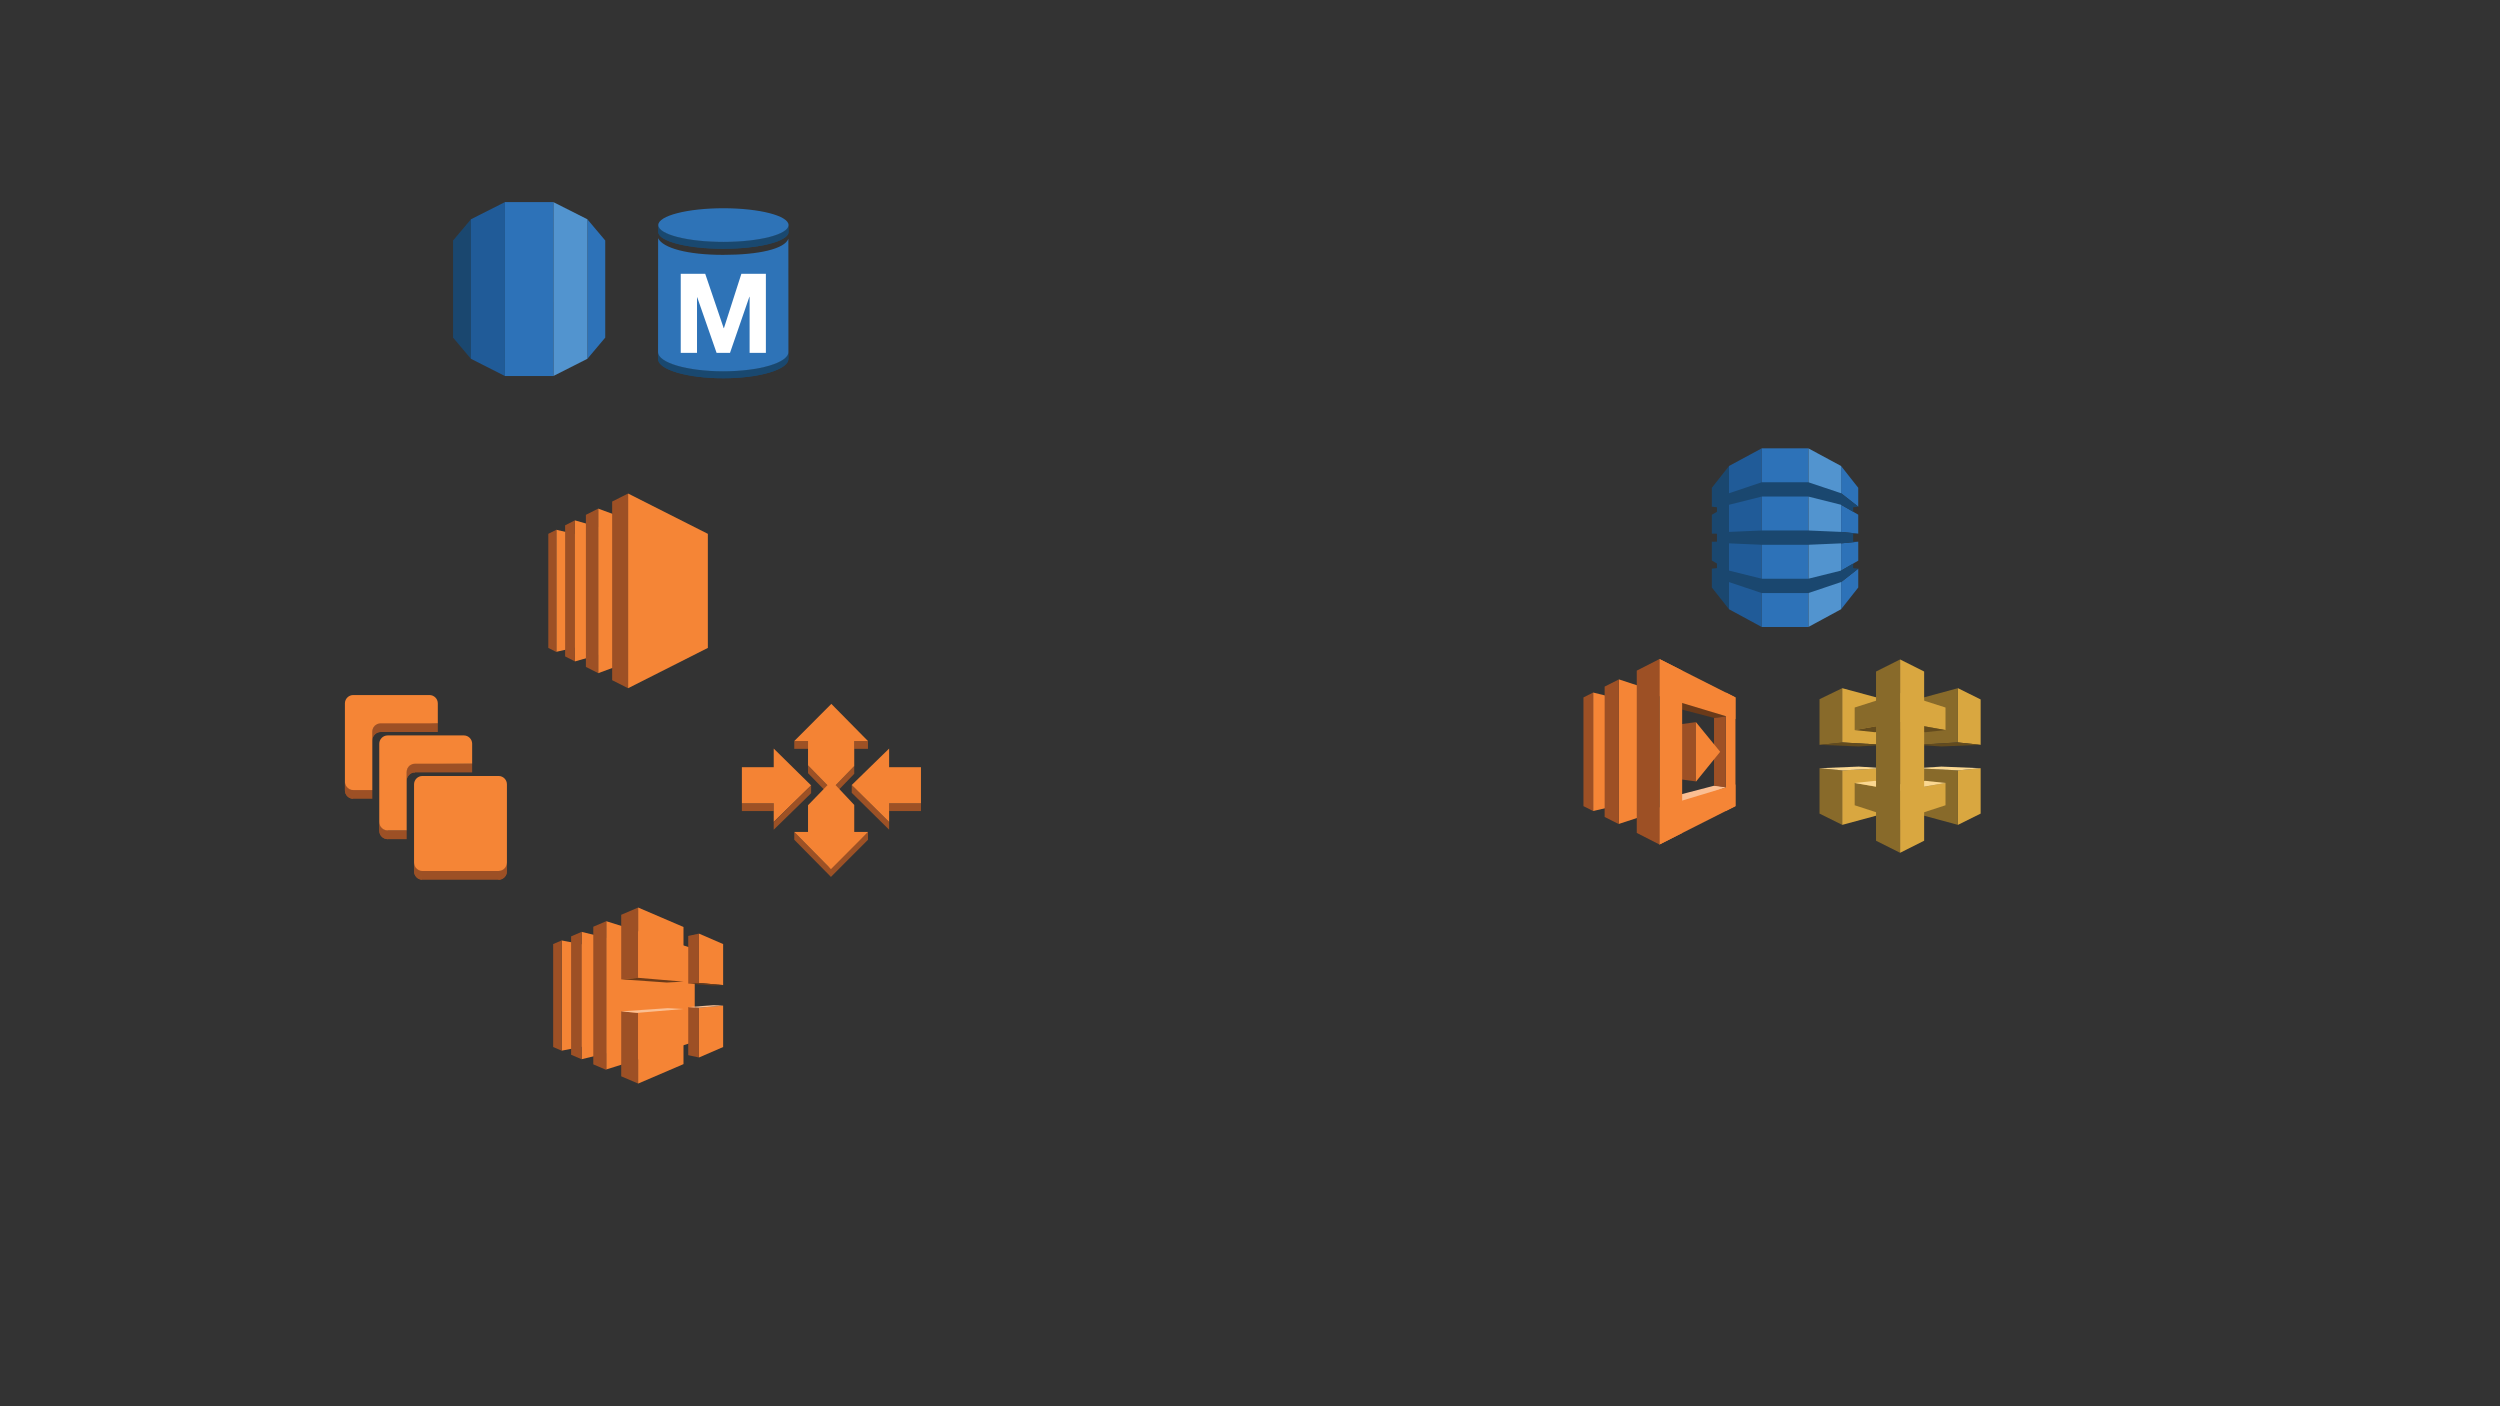 <?xml version="1.0" encoding="UTF-8" standalone="no"?>
<!-- Generator: Adobe Illustrator 13.0.0, SVG Export Plug-In . SVG Version: 6.00 Build 14948)  -->

<svg
   xmlns:dc="http://purl.org/dc/elements/1.1/"
   xmlns:cc="http://creativecommons.org/ns#"
   xmlns:rdf="http://www.w3.org/1999/02/22-rdf-syntax-ns#"
   xmlns:svg="http://www.w3.org/2000/svg"
   xmlns="http://www.w3.org/2000/svg"
   xmlns:sodipodi="http://sodipodi.sourceforge.net/DTD/sodipodi-0.dtd"
   xmlns:inkscape="http://www.inkscape.org/namespaces/inkscape"
   version="1.1"
   id="Layer_1"
   x="0px"
   y="0px"
   width="1280"
   height="720"
   viewBox="-68.5 -68.5 1280 720"
   enable-background="new -68.5 -68.5 397.5 673.5"
   xml:space="preserve"
   inkscape:version="0.91 r13725"
   sodipodi:docname="aws-architecture-serverless.svg"><rect x="-68.5" y="-68.5" width="1280" height="720" fill="#333333" stroke="none"/><defs
     id="defs465" /><sodipodi:namedview
     pagecolor="#000000"
     bordercolor="#666666"
     borderopacity="1"
     objecttolerance="10"
     gridtolerance="10"
     guidetolerance="10"
     inkscape:pageopacity="0"
     inkscape:pageshadow="2"
     inkscape:window-width="1373"
     inkscape:window-height="892"
     id="namedview463"
     showgrid="false"
     inkscape:zoom="0.73828125"
     inkscape:cx="640"
     inkscape:cy="360"
     inkscape:window-x="208"
     inkscape:window-y="130"
     inkscape:window-maximized="0"
     inkscape:current-layer="Layer_1"
     showguides="true"
     inkscape:guide-bbox="true" /><g
     id="g4882"
     transform="matrix(0.529,0,0,0.529,502.013,127.262)"
     style="opacity:1"><path
       style="opacity:1;fill:#2d72b8"
       inkscape:connector-curvature="0"
       pointer-events="none"
       d="m 703.556,107.428 16.499,12.896 0,-18.252 -16.595,-21.062 0,26.321 0.096,0.024 0,0.072 z"
       id="path43" /><path
       style="opacity:1;fill:#5294cf"
       inkscape:connector-curvature="0"
       pointer-events="none"
       d="m 671.784,236.776 31.674,-17.171 0,-138.641 -31.696,-17.099 0.022,172.911 z"
       id="path45" /><path
       style="opacity:1;fill:#205b98"
       inkscape:connector-curvature="0"
       pointer-events="none"
       d="m 626.635,236.776 -31.674,-17.171 0,-138.641 31.696,-17.099 -0.022,172.911 z"
       id="path47" /><rect
       style="opacity:1;fill:#2d72b8"
       x="626.656"
       y="63.864"
       pointer-events="none"
       width="45.055"
       height="172.911"
       id="rect49" /><path
       style="opacity:1;fill:#2d72b8"
       inkscape:connector-curvature="0"
       pointer-events="none"
       d="m 703.46,193.308 0,26.297 16.595,-21.038 0,-18.252 -16.499,12.944 -0.096,0.048 z"
       id="path51" /><path
       style="opacity:1;fill:#2d72b8"
       inkscape:connector-curvature="0"
       pointer-events="none"
       d="m 703.46,182.189 0.096,-0.024 16.499,-9.606 0,-18.372 -16.595,1.657 0,26.345 z"
       id="path53" /><path
       style="opacity:1;fill:#2d72b8"
       inkscape:connector-curvature="0"
       pointer-events="none"
       d="m 703.556,118.524 -0.096,-0.024 0,26.249 16.595,1.681 0,-18.348 -16.499,-9.558 z"
       id="path55" /><path
       style="opacity:1;fill:#1a476f"
       inkscape:connector-curvature="0"
       pointer-events="none"
       d="m 720.055,146.43 -16.595,-1.681 -31.698,-1.369 -22.553,0 -22.553,0 -31.698,1.369 0,-26.177 -0.024,0 0.024,-0.072 31.698,-7.949 22.553,0 22.553,0 31.698,7.949 11.672,6.724 0,-4.323 4.923,-0.576 -16.595,-12.992 -31.698,-10.639 -22.553,0 -22.553,0 -31.698,10.639 0,-26.321 -16.595,21.038 0,18.396 0.146,-0.12 4.777,0.576 0,4.395 -4.923,2.858 0,18.3 0.146,-0.024 4.777,0.072 0,7.685 -4.131,0.072 -0.793,-0.096 0,18.3 4.923,2.882 0,4.443 -4.731,0.576 -0.192,-0.168 0,18.372 16.595,21.038 0,-26.297 31.698,10.639 22.553,0 22.553,0 31.794,-10.687 16.499,-12.872 -4.923,-0.6 0,-4.371 -11.575,6.748 -31.794,7.901 0,0.024 -22.553,0 -22.553,0 0,-0.024 -31.794,-7.901 -0.072,-0.12 0.168,0.096 0,-26.297 31.698,1.369 0,0.024 22.553,0 22.553,0 0,-0.024 31.698,-1.369 16.595,-1.585 -4.923,-0.072 0,-7.685 4.923,-0.072 z"
       id="path57" /></g><g
     transform="matrix(1.319,0,0,1.319,461.367,150.693)"
     id="g3593"
     style="opacity:1"><path
       pointer-events="none"
       d="m 223.93,104.439 -7.23,-1.8 0,46 7.23,-1.7 0,-42.5 z"
       id="path163-4"
       inkscape:connector-curvature="0"
       style="fill:#f58536" /><path
       pointer-events="none"
       d="m 237.989,149.939 -11.29,3.7 0,-56.1 11.29,3.7 0,48.7 z"
       id="path165-9"
       inkscape:connector-curvature="0"
       style="fill:#f58536" /><path
       pointer-events="none"
       d="m 246.1,107.939 5.15,-2.7 17.129,6.7 -4.56,0.6 -17.719,-4.6 z"
       id="path167-0"
       inkscape:connector-curvature="0"
       style="fill:#6b3a19" /><path
       pointer-events="none"
       d="m 246.299,143.339 5.051,2.7 17.13,-6.7 -4.56,-0.601 -17.621,4.601 z"
       id="path169-5"
       inkscape:connector-curvature="0"
       style="fill:#fbbf93" /><path
       pointer-events="none"
       d="m 247.59,135.939 9.01,1.2 0,-23 -9.01,1.2 0,20.6 z"
       id="path171-1"
       inkscape:connector-curvature="0"
       style="fill:#9d5025" /><path
       pointer-events="none"
       d="m 251.25,157.139 -8.811,4.5 0,-72 8.811,4.5 0,63 z"
       id="path173-0"
       inkscape:connector-curvature="0"
       style="fill:#f58536" /><path
       pointer-events="none"
       d="m 271.939,138.339 -29.5,8.899 0,14.4 29.5,-14.9 0,-8.399 z"
       id="path175-2"
       inkscape:connector-curvature="0"
       style="fill:#f58536" /><path
       pointer-events="none"
       d="m 268.18,102.639 3.76,1.9 0,42.2 -3.76,1.9 0,-46 z"
       id="path177"
       inkscape:connector-curvature="0"
       style="fill:#f58536" /><path
       pointer-events="none"
       d="m 242.439,104.039 29.5,8.9 0,-8.4 -29.5,-14.9 0,14.4 z"
       id="path179-8"
       inkscape:connector-curvature="0"
       style="fill:#f58536" /><path
       pointer-events="none"
       d="m 233.629,157.139 8.811,4.5 0,-72 -8.811,4.5 0,63 z"
       id="path181-9"
       inkscape:connector-curvature="0"
       style="fill:#9d5025" /><path
       pointer-events="none"
       d="m 221.159,100.339 5.54,-2.8 0,56.2 -5.54,-2.8 0,-50.6 z"
       id="path183-5"
       inkscape:connector-curvature="0"
       style="fill:#9d5025" /><path
       pointer-events="none"
       d="m 212.939,146.739 3.76,1.9 0,-46 -3.76,1.9 0,42.2 z"
       id="path185-8"
       inkscape:connector-curvature="0"
       style="fill:#9d5025" /><path
       pointer-events="none"
       d="m 263.619,112.539 4.561,-0.6 0,27.5 -4.561,-0.6 0,-26.3 z"
       id="path187-5"
       inkscape:connector-curvature="0"
       style="fill:#9d5025" /><path
       pointer-events="none"
       d="m 256.6,114.139 0,23.1 9.4,-11.6 -9.4,-11.5 z"
       id="path189-6"
       inkscape:connector-curvature="0"
       style="fill:#f58536" /></g><g
     transform="matrix(1.375,0,0,1.375,713.906,-36.974)"
     id="g157"
     style="opacity:1"><path
       style="fill:#d9a740"
       inkscape:connector-curvature="0"
       pointer-events="none"
       d="m 160.04,253.525 8.46,0.899 0,-16.9 -8.46,-4.2 0,20.201 z"
       id="path159" /><path
       style="fill:#886a2a"
       inkscape:connector-curvature="0"
       pointer-events="none"
       d="m 144.54,237.525 15.5,-4.2 0,20.2 -15.5,0.899 0,-16.899 z"
       id="path161" /><path
       style="fill:#634b1e"
       inkscape:connector-curvature="0"
       pointer-events="none"
       d="m 168.5,254.425 -14.6,0.601 -9.36,-0.601 15.5,-0.899 8.46,0.899 z"
       id="path163" /><path
       style="fill:#d9a740"
       inkscape:connector-curvature="0"
       pointer-events="none"
       d="m 138.5,235.125 16.91,5.4 0,8.4 -16.91,-3 0,-10.8 z"
       id="path165" /><path
       style="fill:#634b1e"
       inkscape:connector-curvature="0"
       pointer-events="none"
       d="m 130.85,247.325 7.75,-1.4 16.811,3 -7.551,0.8 -17.01,-2.4 z"
       id="path167" /><path
       style="fill:#886a2a"
       inkscape:connector-curvature="0"
       pointer-events="none"
       d="m 116.96,253.625 -8.46,0.8 0,-17 8.46,-4.1 0,20.3 z"
       id="path169" /><path
       style="fill:#d9a740"
       inkscape:connector-curvature="0"
       pointer-events="none"
       d="m 132.46,237.525 -15.5,-4.2 0,20.2 15.5,0.899 0,-16.899 z"
       id="path171" /><path
       style="fill:#634b1e"
       inkscape:connector-curvature="0"
       pointer-events="none"
       d="m 108.5,254.425 14.6,0.601 9.36,-0.601 -15.5,-0.899 -8.46,0.899 z"
       id="path173" /><path
       style="fill:#886a2a"
       inkscape:connector-curvature="0"
       pointer-events="none"
       d="m 138.5,235.125 -16.91,5.4 0,8.4 16.91,-3 0,-10.8 z"
       id="path175" /><path
       style="fill:#634b1e"
       inkscape:connector-curvature="0"
       pointer-events="none"
       d="m 146.15,247.325 -7.75,-1.4 -16.811,3 7.551,0.8 17.01,-2.4 z"
       id="path177-0" /><path
       style="fill:#d9a740"
       inkscape:connector-curvature="0"
       pointer-events="none"
       d="m 160.04,263.925 8.46,-0.8 0,16.9 -8.46,4.199 0,-20.299 z"
       id="path179" /><path
       style="fill:#886a2a"
       inkscape:connector-curvature="0"
       pointer-events="none"
       d="m 144.54,280.025 15.5,4.199 0,-20.3 -15.5,-0.8 0,16.901 z"
       id="path181" /><path
       style="fill:#fad791"
       inkscape:connector-curvature="0"
       pointer-events="none"
       d="m 168.5,263.125 -14.6,-0.6 -9.36,0.6 15.5,0.8 8.46,-0.8 z"
       id="path183" /><path
       style="fill:#d9a740"
       inkscape:connector-curvature="0"
       pointer-events="none"
       d="m 138.5,282.425 16.91,-5.5 0,-8.3 -16.91,3 0,10.8 z"
       id="path185" /><path
       style="fill:#fad791"
       inkscape:connector-curvature="0"
       pointer-events="none"
       d="m 130.85,270.225 7.75,1.301 16.811,-2.9 -7.551,-0.8 -17.01,2.399 z"
       id="path187" /><path
       style="fill:#886a2a"
       inkscape:connector-curvature="0"
       pointer-events="none"
       d="m 116.96,263.925 -8.46,-0.8 0,16.9 8.46,4.199 0,-20.299 z"
       id="path189" /><path
       style="fill:#d9a740"
       inkscape:connector-curvature="0"
       pointer-events="none"
       d="m 132.46,280.025 -15.5,4.199 0,-20.3 15.5,-0.8 0,16.901 z"
       id="path191" /><path
       style="fill:#fad791"
       inkscape:connector-curvature="0"
       pointer-events="none"
       d="m 108.5,263.125 14.6,-0.6 9.36,0.6 -15.5,0.8 -8.46,-0.8 z"
       id="path193" /><path
       style="fill:#886a2a"
       inkscape:connector-curvature="0"
       pointer-events="none"
       d="m 138.5,282.425 -16.91,-5.5 0,-8.3 16.91,3 0,10.8 z"
       id="path195" /><path
       style="fill:#fad791"
       inkscape:connector-curvature="0"
       pointer-events="none"
       d="m 146.15,270.225 -7.75,1.301 -16.811,-2.9 7.551,-0.8 17.01,2.399 z"
       id="path197" /><path
       style="fill:#d9a740"
       inkscape:connector-curvature="0"
       pointer-events="none"
       d="m 147.46,290.125 -8.96,4.5 0,-72 8.96,4.5 0,63 z"
       id="path199" /><path
       style="fill:#886a2a"
       inkscape:connector-curvature="0"
       pointer-events="none"
       d="m 129.54,290.125 8.96,4.5 0,-72 -8.96,4.5 0,63 z"
       id="path201" /></g><g
     id="g4613"
     transform="matrix(1.554,0,0,1.554,-546.285,-52.51)"><rect
       id="rect61"
       height="2.56"
       width="4.53"
       pointer-events="none"
       y="233.872"
       x="569.146"
       style="fill:#9d5125" /><rect
       id="rect63"
       height="2.56"
       width="4.521"
       pointer-events="none"
       y="233.872"
       x="588.906"
       style="fill:#9d5125" /><path
       id="path65"
       d="m 588.906,242.092 0,2.562 -6.119,6.33 0,-2.57 6.119,-6.322 z"
       pointer-events="none"
       style="fill:#9d5125"
       inkscape:connector-curvature="0" /><path
       id="path67"
       d="m 580.066,248.412 0,2.57 -6.39,-6.53 0,-2.57 6.39,6.53 z"
       pointer-events="none"
       style="fill:#9d5125"
       inkscape:connector-curvature="0" /><rect
       id="rect69"
       height="2.57"
       width="10.49"
       pointer-events="none"
       y="254.362"
       x="600.396"
       style="fill:#9d5125" /><rect
       id="rect71"
       height="2.57"
       width="10.49"
       pointer-events="none"
       y="254.362"
       x="551.886"
       style="fill:#9d5125" /><path
       id="path73"
       d="m 600.396,260.502 0,2.57 -12.32,-12.15 0,-2.57 12.32,12.15 z"
       pointer-events="none"
       style="fill:#9d5125"
       inkscape:connector-curvature="0" /><path
       id="path75"
       d="m 562.376,236.342 12.32,12.14 -12.32,12.02 0,-6.14 -10.49,0 0,-11.89 10.49,0 0,-6.13 z"
       pointer-events="none"
       style="fill:#f48334"
       inkscape:connector-curvature="0" /><path
       id="path77"
       d="m 574.696,248.482 0,2.57 -12.32,12.021 0,-2.57 12.32,-12.021 z"
       pointer-events="none"
       style="fill:#9d5125"
       inkscape:connector-curvature="0" /><path
       id="path79"
       d="m 600.396,236.342 0,6.14 10.49,0 0,11.88 -10.49,0 0,6.14 -12.32,-12.15 12.32,-12.01 z"
       pointer-events="none"
       style="fill:#f48334"
       inkscape:connector-curvature="0" /><path
       id="path81"
       d="m 593.436,263.812 0,2.57 -12.21,12.24 -0.57,-3.14 12.78,-11.67 z"
       pointer-events="none"
       style="fill:#9d5125"
       inkscape:connector-curvature="0" /><path
       id="path83"
       d="m 581.226,276.062 0,2.56 -12.08,-12.24 0,-2.57 12.08,12.25 z"
       pointer-events="none"
       style="fill:#9d5125"
       inkscape:connector-curvature="0" /><path
       id="path85"
       d="m 581.356,221.622 12.08,12.25 -4.53,0 0,8.22 -6.119,6.32 6.119,6.5 0,8.9 4.53,0 -12.21,12.25 -12.08,-12.25 4.53,0 0,-8.8 6.39,-6.6 -6.39,-6.53 0,-8.01 -4.53,0 12.21,-12.25 z"
       pointer-events="none"
       style="fill:#f48334"
       inkscape:connector-curvature="0" /></g><g
     id="g4582"
     transform="matrix(1.659,0,0,1.659,-629.971,73.979)"><path
       id="path145"
       d="m 492.506,182.922 0,2.7 -23.71,0 -0.99,-3.54 24.7,0.84 z"
       pointer-events="none"
       style="fill:#9d5025"
       inkscape:connector-curvature="0" /><path
       id="path147"
       d="m 473.556,137.342 0,2.69 -17.63,0 -2.47,-3.4 20.1,0.71 z"
       pointer-events="none"
       style="fill:#9d5025"
       inkscape:connector-curvature="0" /><path
       id="path149"
       d="m 455.926,137.342 0,2.69 c -0.97,0 -1.83,0.56 -2.26,1.36 l 0,-2.7 c 0.43,-0.8 1.29,-1.35 2.26,-1.35"
       pointer-events="none"
       style="fill:#9d5025"
       inkscape:connector-curvature="0" /><path
       id="path151"
       d="m 453.666,138.692 0,2.7 c -0.08,0.14 -0.15,0.29 -0.2,0.45 l 0,-2.688 c 0.05,-0.162 0.12,-0.312 0.2,-0.462"
       pointer-events="none"
       style="fill:#9d5025"
       inkscape:connector-curvature="0" /><path
       id="path153"
       d="m 453.466,139.152 0,2.688 c -0.04,0.14 -0.08,0.271 -0.1,0.41 l 0,-2.69 c 0.02,-0.138 0.06,-0.278 0.1,-0.408"
       pointer-events="none"
       style="fill:#9d5025"
       inkscape:connector-curvature="0" /><path
       id="path155"
       d="m 453.366,139.562 0,2.7 c -0.02,0.11 -0.02,0.24 -0.02,0.36 l 0,-2.69 c 0,-0.13 0.01,-0.25 0.02,-0.37"
       pointer-events="none"
       style="fill:#9d5025"
       inkscape:connector-curvature="0" /><path
       id="path157"
       d="m 455.926,137.342 0,2.69 c -1.42,0 -2.58,1.17 -2.58,2.59 l 0,-2.69 c 0,-1.42 1.16,-2.59 2.58,-2.59 z"
       pointer-events="none"
       style="fill:#9d5025"
       inkscape:connector-curvature="0" /><path
       id="path159-6"
       d="m 484.156,149.802 0,2.69 -17.81,0 -1.51,-3.07 19.32,0.38 z"
       pointer-events="none"
       style="fill:#9d5025"
       inkscape:connector-curvature="0" /><path
       id="path161-9"
       d="m 466.526,149.802 0,2.69 c -0.97,0 -1.82,0.55 -2.25,1.35 l 0,-2.7 c 0.43,-0.8 1.28,-1.34 2.25,-1.34"
       pointer-events="none"
       style="fill:#9d5025"
       inkscape:connector-curvature="0" /><path
       id="path163-0"
       d="m 464.276,151.142 0,2.7 c -0.08,0.14 -0.15,0.3 -0.2,0.45 l 0,-2.69 c 0.05,-0.16 0.12,-0.31 0.2,-0.46"
       pointer-events="none"
       style="fill:#9d5025"
       inkscape:connector-curvature="0" /><path
       id="path165-1"
       d="m 464.076,151.602 0,2.69 c -0.04,0.14 -0.08,0.28 -0.1,0.43 l 0,-2.7 c 0.02,-0.14 0.06,-0.28 0.1,-0.42"
       pointer-events="none"
       style="fill:#9d5025"
       inkscape:connector-curvature="0" /><path
       id="path167-2"
       d="m 463.976,152.022 0,2.7 c -0.02,0.12 -0.03,0.24 -0.03,0.37 l 0,-2.688 c 0,-0.132 0.01,-0.262 0.03,-0.382"
       pointer-events="none"
       style="fill:#9d5025"
       inkscape:connector-curvature="0" /><path
       id="path169-8"
       d="m 466.526,149.802 0,2.69 c -1.42,0 -2.58,1.17 -2.58,2.6 l 0,-2.688 c 0,-1.442 1.16,-2.602 2.58,-2.602 z"
       pointer-events="none"
       style="fill:#9d5025"
       inkscape:connector-curvature="0" /><path
       id="path171-19"
       d="m 453.346,157.942 0,2.688 -5.89,0 -0.92,-3.27 6.81,0.582 z"
       pointer-events="none"
       style="fill:#9d5025"
       inkscape:connector-curvature="0" /><path
       id="path173-9"
       d="m 447.456,157.942 0,2.688 c -1.41,0 -2.57,-1.15 -2.57,-2.58 l 0,-2.68 c 0,1.432 1.16,2.572 2.57,2.572"
       pointer-events="none"
       style="fill:#9d5025"
       inkscape:connector-curvature="0" /><path
       id="path175-9"
       d="m 447.456,157.942 0,2.688 c -1.41,0 -2.57,-1.15 -2.57,-2.58 l 0,-2.68 c 0,1.432 1.16,2.572 2.57,2.572 z"
       pointer-events="none"
       style="fill:#9d5025"
       inkscape:connector-curvature="0" /><rect
       id="rect177"
       height="2.7"
       width="6.07"
       pointer-events="none"
       y="170.402"
       x="457.876"
       style="fill:#9d5025" /><path
       id="path179-6"
       d="m 458.066,170.402 0,2.688 c -1.42,0 -2.57,-1.149 -2.57,-2.58 l 0,-2.7 c 0,1.432 1.15,2.592 2.57,2.592"
       pointer-events="none"
       style="fill:#9d5025"
       inkscape:connector-curvature="0" /><path
       id="path181-5"
       d="m 458.066,170.402 0,2.688 c -1.42,0 -2.57,-1.149 -2.57,-2.58 l 0,-2.7 c 0,1.432 1.15,2.592 2.57,2.592 z"
       pointer-events="none"
       style="fill:#9d5025"
       inkscape:connector-curvature="0" /><path
       id="path183-6"
       d="m 468.796,182.922 0,2.7 c -1.42,0 -2.57,-1.17 -2.57,-2.59 l 0,-2.69 c 0,1.42 1.15,2.58 2.57,2.58"
       pointer-events="none"
       style="fill:#9d5125"
       inkscape:connector-curvature="0" /><path
       id="path185-0"
       d="m 468.796,182.922 0,2.7 c -1.42,0 -2.57,-1.17 -2.57,-2.59 l 0,-2.69 c 0,1.42 1.15,2.58 2.57,2.58 z"
       pointer-events="none"
       style="fill:#9d5125"
       inkscape:connector-curvature="0" /><path
       id="path187-51"
       d="m 494.886,180.342 0,2.69 c 0,0.13 -0.01,0.25 -0.03,0.37 l 0,-2.69 c 0.02,-0.12 0.03,-0.25 0.03,-0.37"
       pointer-events="none"
       style="fill:#9d5025"
       inkscape:connector-curvature="0" /><path
       id="path189-9"
       d="m 494.856,180.712 0,2.69 c -0.02,0.14 -0.05,0.28 -0.09,0.42 l 0,-2.7 c 0.04,-0.13 0.07,-0.27 0.09,-0.41"
       pointer-events="none"
       style="fill:#9d5025"
       inkscape:connector-curvature="0" /><path
       id="path191-6"
       d="m 494.766,181.122 0,2.7 c -0.05,0.16 -0.12,0.31 -0.2,0.45 l 0,-2.69 c 0.08,-0.15 0.15,-0.3 0.2,-0.46"
       pointer-events="none"
       style="fill:#9d5025"
       inkscape:connector-curvature="0" /><path
       id="path193-8"
       d="m 494.566,181.582 0,2.69 c -0.43,0.8 -1.27,1.35 -2.24,1.35 l 0,-2.7 c 0.97,0 1.81,-0.54 2.24,-1.34"
       pointer-events="none"
       style="fill:#9d5025"
       inkscape:connector-curvature="0" /><path
       id="path195-5"
       d="m 494.886,180.342 0,2.69 c 0,1.42 -1.15,2.59 -2.56,2.59 l 0,-2.7 c 1.41,0 2.56,-1.16 2.56,-2.58 z"
       pointer-events="none"
       style="fill:#9d5025"
       inkscape:connector-curvature="0" /><path
       id="path197-6"
       d="m 470.986,128.622 c 1.42,0 2.57,1.15 2.57,2.58 l 0,6.14 -17.63,0 c -1.42,0 -2.58,1.17 -2.58,2.59 l 0,18.01 -5.89,0 c -1.41,0 -2.57,-1.141 -2.57,-2.57 l 0,-24.17 c 0,-1.43 1.16,-2.58 2.57,-2.58 l 23.53,0 z"
       pointer-events="none"
       style="fill:#f58536"
       inkscape:connector-curvature="0" /><path
       id="path199-0"
       d="m 481.596,141.082 c 1.41,0 2.56,1.16 2.56,2.58 l 0,6.14 -17.63,0 c -1.42,0 -2.58,1.16 -2.58,2.6 l 0,18 -5.88,0 c -1.42,0 -2.58,-1.16 -2.58,-2.59 l 0,-24.15 c 0,-1.42 1.16,-2.58 2.58,-2.58 l 23.53,0 z"
       pointer-events="none"
       style="fill:#f58536"
       inkscape:connector-curvature="0" /><path
       id="path201-5"
       d="m 492.326,153.602 c 1.41,0 2.56,1.16 2.56,2.57 l 0,24.17 c 0,1.42 -1.15,2.58 -2.56,2.58 l -23.53,0 c -1.42,0 -2.57,-1.16 -2.57,-2.58 l 0,-24.17 c 0,-1.41 1.15,-2.57 2.57,-2.57 l 23.53,0 z"
       pointer-events="none"
       style="fill:#f58536"
       inkscape:connector-curvature="0" /></g><g
     id="g4628"
     transform="matrix(1.554,0,0,1.554,-646.018,-91.212)"><path
       id="path203"
       d="m 600.527,357.822 -29.15,9.149 0,-48.849 29.15,9.16 0,30.54 z"
       pointer-events="none"
       style="fill:#f58435"
       inkscape:connector-curvature="0" /><path
       id="path205"
       d="m 563.246,359.513 -6.57,1.27 0,-36.32 6.57,1.27 0,33.78 z"
       pointer-events="none"
       style="fill:#f58435"
       inkscape:connector-curvature="0" /><path
       id="path207"
       d="m 571.376,361.622 -8.13,1.98 0,-41.96 8.13,1.98 0,38 z"
       pointer-events="none"
       style="fill:#f58435"
       inkscape:connector-curvature="0" /><path
       id="path209"
       d="m 567.106,319.952 4.271,-1.83 0,49 -4.271,-1.83 0,-45.34 z"
       pointer-events="none"
       style="fill:#9d5025"
       inkscape:connector-curvature="0" /><path
       id="path211"
       d="m 559.796,323.122 3.45,-1.48 0,41.961 -3.45,-1.48 0,-39.001 z"
       pointer-events="none"
       style="fill:#9d5025"
       inkscape:connector-curvature="0" /><path
       id="path213"
       d="m 556.676,324.462 -2.79,1.2 0,33.92 2.79,1.2 0,-36.32 z"
       pointer-events="none"
       style="fill:#9d5025"
       inkscape:connector-curvature="0" /><path
       id="path215"
       d="m 581.886,336.782 0,-23.16 -5.58,2.391 0,21.26 5.58,-0.491 z"
       pointer-events="none"
       style="fill:#9d5025"
       inkscape:connector-curvature="0" /><path
       id="path217"
       d="m 576.306,347.832 0,21.399 5.58,2.391 0,-23.3 -5.58,-0.49 z"
       pointer-events="none"
       style="fill:#9d5025"
       inkscape:connector-curvature="0" /><path
       id="path219"
       d="m 596.825,338.042 0,-18.01 -14.939,-6.41 0,23.16 14.939,1.26 z"
       pointer-events="none"
       style="fill:#f58435"
       inkscape:connector-curvature="0" /><path
       id="path221"
       d="m 581.886,348.322 0,23.3 14.939,-6.41 0,-18.16 -14.939,1.27 z"
       pointer-events="none"
       style="fill:#f58435"
       inkscape:connector-curvature="0" /><path
       id="path223"
       d="m 609.886,339.172 0,-13.51 -7.96,-3.45 0,16.26 7.96,0.7 z"
       pointer-events="none"
       style="fill:#f58435"
       inkscape:connector-curvature="0" /><path
       id="path225"
       d="m 601.926,346.632 0,16.4 7.96,-3.45 0,-13.649 -7.96,0.699 z"
       pointer-events="none"
       style="fill:#f58435"
       inkscape:connector-curvature="0" /><path
       id="path227"
       d="m 596.825,338.042 -5.5,0.29 -15.02,-1.06 5.58,-0.49 14.94,1.26 z"
       pointer-events="none"
       style="fill:#6b3b19"
       inkscape:connector-curvature="0" /><path
       id="path229"
       d="m 596.825,347.052 -5.17,-0.279 -15.35,1.06 5.33,0.49 15.19,-1.271 z"
       pointer-events="none"
       style="fill:#fbbf92"
       inkscape:connector-curvature="0" /><path
       id="path231"
       d="m 598.386,322.981 3.54,-0.77 0,16.26 -3.54,0.211 0,-15.701 z"
       pointer-events="none"
       style="fill:#9d5025"
       inkscape:connector-curvature="0" /><path
       id="path233"
       d="m 598.386,362.263 3.54,0.77 0,-16.4 -3.54,-0.211 0,15.841 z"
       pointer-events="none"
       style="fill:#9d5025"
       inkscape:connector-curvature="0" /><path
       id="path235"
       d="m 609.886,345.933 -3.2,-0.141 -8.3,0.63 3.54,0.21 7.96,-0.699 z"
       pointer-events="none"
       style="fill:#fbbf92"
       inkscape:connector-curvature="0" /><path
       id="path237"
       d="m 609.886,339.172 -3.2,0.14 -8.3,-0.629 3.54,-0.211 7.96,0.7 z"
       pointer-events="none"
       style="fill:#6b3b19"
       inkscape:connector-curvature="0" /></g><path
     inkscape:connector-curvature="0"
     style="fill:#19486f"
     pointer-events="none"
     d="m 268.457,56.924 0,0.093 -0.047,-0.062 0.047,-0.031 z"
     id="path291" /><path
     inkscape:connector-curvature="0"
     style="fill:#19486f"
     pointer-events="none"
     d="m 335.24,46.729 0,3.559 c 0,0.109 0,0.218 -0.015,0.342 l 0,-3.544 c 0.015,-0.124 0.015,-0.233 0.015,-0.357"
     id="path293" /><path
     inkscape:connector-curvature="0"
     style="fill:#19486f"
     pointer-events="none"
     d="m 335.225,47.086 0,3.544 c -0.015,0.124 -0.062,0.249 -0.109,0.404 l 0,-3.544 c 0.047,-0.124 0.093,-0.28 0.109,-0.404"
     id="path295" /><path
     inkscape:connector-curvature="0"
     style="fill:#19486f"
     pointer-events="none"
     d="m 335.116,47.491 0,3.544 c -0.062,0.171 -0.14,0.357 -0.233,0.544 l 0,-3.559 c 0.093,-0.186 0.171,-0.342 0.233,-0.528"
     id="path297" /><path
     inkscape:connector-curvature="0"
     style="fill:#19486f"
     pointer-events="none"
     d="m 334.883,48.019 0,3.559 c -2.425,4.134 -16.272,7.305 -32.994,7.305 -18.402,0 -33.353,-3.87 -33.353,-8.595 l 0,-3.559 c 0,4.756 14.951,8.626 33.353,8.626 16.721,0 30.569,-3.202 32.994,-7.336"
     id="path299" /><path
     inkscape:connector-curvature="0"
     style="fill:#19486f"
     pointer-events="none"
     d="m 335.24,46.729 0,3.559 c 0,4.725 -14.92,8.595 -33.353,8.595 -18.402,0 -33.353,-3.87 -33.353,-8.595 l 0,-3.559 c 0,4.756 14.951,8.626 33.353,8.626 18.433,0 33.353,-3.87 33.353,-8.626 z"
     id="path301" /><path
     inkscape:connector-curvature="0"
     style="fill:#2e73b7"
     pointer-events="none"
     d="m 301.887,38.119 c 18.433,0 33.353,3.839 33.353,8.61 0,4.756 -14.92,8.626 -33.353,8.626 -18.402,0 -33.353,-3.87 -33.353,-8.626 0,-4.771 14.951,-8.61 33.353,-8.61 z"
     id="path303" /><path
     inkscape:connector-curvature="0"
     style="fill:#19486f"
     pointer-events="none"
     d="m 335.178,111.74 0,3.544 c 0,0.14 -0.015,0.28 -0.033,0.42 l 0,-3.528 c 0.017,-0.14 0.033,-0.295 0.033,-0.435"
     id="path305" /><path
     inkscape:connector-curvature="0"
     style="fill:#19486f"
     pointer-events="none"
     d="m 335.145,112.176 0,3.528 c -0.031,0.186 -0.076,0.389 -0.155,0.575 l 0,-3.559 c 0.081,-0.187 0.11,-0.357 0.155,-0.544"
     id="path307" /><path
     inkscape:connector-curvature="0"
     style="fill:#19486f"
     pointer-events="none"
     d="m 334.991,112.72 0,3.559 c -0.078,0.218 -0.155,0.435 -0.28,0.653 l 0,-3.528 c 0.124,-0.233 0.202,-0.451 0.28,-0.684"
     id="path309" /><path
     inkscape:connector-curvature="0"
     style="fill:#19486f"
     pointer-events="none"
     d="m 334.712,113.403 0,3.528 c -2.689,4.678 -16.414,8.237 -32.933,8.237 -18.417,0 -33.353,-4.414 -33.353,-9.838 l 0,-3.559 c 0,5.44 14.936,9.838 33.353,9.838 16.521,0 30.244,-3.528 32.933,-8.206"
     id="path311" /><path
     inkscape:connector-curvature="0"
     style="fill:#19486f"
     pointer-events="none"
     d="m 335.178,111.74 0,3.544 c -0.033,5.471 -14.982,9.885 -33.399,9.885 -18.417,0 -33.353,-4.414 -33.353,-9.838 l 0,-3.559 c 0,5.44 14.936,9.838 33.353,9.838 18.417,0 33.367,-4.398 33.399,-9.869 z"
     id="path313" /><path
     inkscape:connector-curvature="0"
     style="fill:#2e73b7"
     pointer-events="none"
     d="m 335.145,53.738 c -1.863,5.16 -14.934,8.253 -33.368,8.253 -18.355,0 -30.913,-3.512 -33.319,-8.517 l -0.033,58.297 c 0,5.44 14.936,9.838 33.353,9.838 18.419,0 33.368,-4.398 33.399,-9.869 l -0.033,-58.002 z"
     id="path315" /><path
     inkscape:connector-curvature="0"
     style="fill:#ffffff"
     pointer-events="none"
     d="m 280.036,71.674 12.527,0 9.465,27.835 0.124,0 8.937,-27.835 12.542,0 0,40.502 -8.33,0 0,-28.706 -0.124,0 -9.916,28.706 -6.869,0 -9.9,-28.426 -0.124,0 0,28.426 -8.33,0 0,-40.502 z"
     id="path317" /><g
     id="g4708"
     transform="matrix(1.554,0,0,1.554,-592.43,12.987)"><g
       id="g4872"
       transform="matrix(0.371,0,0,0.371,386.089,86.471)"><path
         id="path27-1"
         d="m 378.675,200.632 -16.547,3.818 0,-108.382 16.547,3.818 0,100.745 z"
         pointer-events="none"
         inkscape:connector-curvature="0"
         style="opacity:1;fill:#f58536" /><path
         id="path29-8"
         d="m 399.329,207.045 -20.653,5.932 0,-125.265 20.653,5.908 0,113.425 z"
         pointer-events="none"
         inkscape:connector-curvature="0"
         style="opacity:1;fill:#f58536" /><path
         id="path31-1"
         d="m 425.866,213.601 -26.537,9.822 0,-146.158 26.537,9.798 0,126.537 z"
         pointer-events="none"
         inkscape:connector-curvature="0"
         style="opacity:1;fill:#f58536" /><path
         id="path33-2"
         d="m 496.711,200.969 -70.846,35.807 0,-172.911 70.846,35.807 0,101.297 z"
         pointer-events="none"
         inkscape:connector-curvature="0"
         style="opacity:1;fill:#f58536" /><path
         id="path35"
         d="m 411.721,70.997 14.145,-7.133 0,172.911 -14.145,-7.133 0,-158.646 z"
         pointer-events="none"
         inkscape:connector-curvature="0"
         style="opacity:1;fill:#9d5025" /><path
         id="path37-8"
         d="m 388.402,82.789 10.927,-5.524 0,146.11 -10.927,-5.524 0,-135.063 z"
         pointer-events="none"
         inkscape:connector-curvature="0"
         style="opacity:1;fill:#9d5025" /><path
         id="path39-0"
         d="m 369.958,92.107 8.718,-4.419 0,125.265 -8.718,-4.419 0,-116.427 z"
         pointer-events="none"
         inkscape:connector-curvature="0"
         style="opacity:1;fill:#9d5025" /><path
         id="path41-6"
         d="m 362.129,96.069 -7.109,3.578 0,101.345 7.109,3.578 0,-108.502 z"
         pointer-events="none"
         inkscape:connector-curvature="0"
         style="opacity:1;fill:#9d5025" /></g></g><g
     id="g4960"
     transform="matrix(0.515,0,0,0.515,-258.069,-121.595)"><path
       style="opacity:1;fill:#1a476f"
       inkscape:connector-curvature="0"
       pointer-events="none"
       d="m 818.518,438.722 17.723,21.062 0,-138.615 -17.723,21.035 0,96.518 z"
       id="path75-4" /><path
       style="opacity:1;fill:#205b98"
       inkscape:connector-curvature="0"
       pointer-events="none"
       d="m 836.242,459.781 33.838,17.149 0.024,-172.911 -33.862,17.099 0,138.663 z"
       id="path77-3" /><path
       style="opacity:1;fill:#2d72b8"
       inkscape:connector-curvature="0"
       pointer-events="none"
       d="m 969.816,342.204 -17.723,-21.038 0,138.615 17.723,-21.062 0,-96.516 z"
       id="path79-4" /><path
       style="opacity:1;fill:#5294cf"
       inkscape:connector-curvature="0"
       pointer-events="none"
       d="m 918.233,476.93 33.862,-17.149 0,-138.663 -33.888,-17.099 0.026,172.911 z"
       id="path81-7" /><rect
       style="opacity:1;fill:#2d72b8"
       x="870.101"
       y="304.019"
       pointer-events="none"
       width="48.129"
       height="172.911"
       id="rect83" /></g></svg>